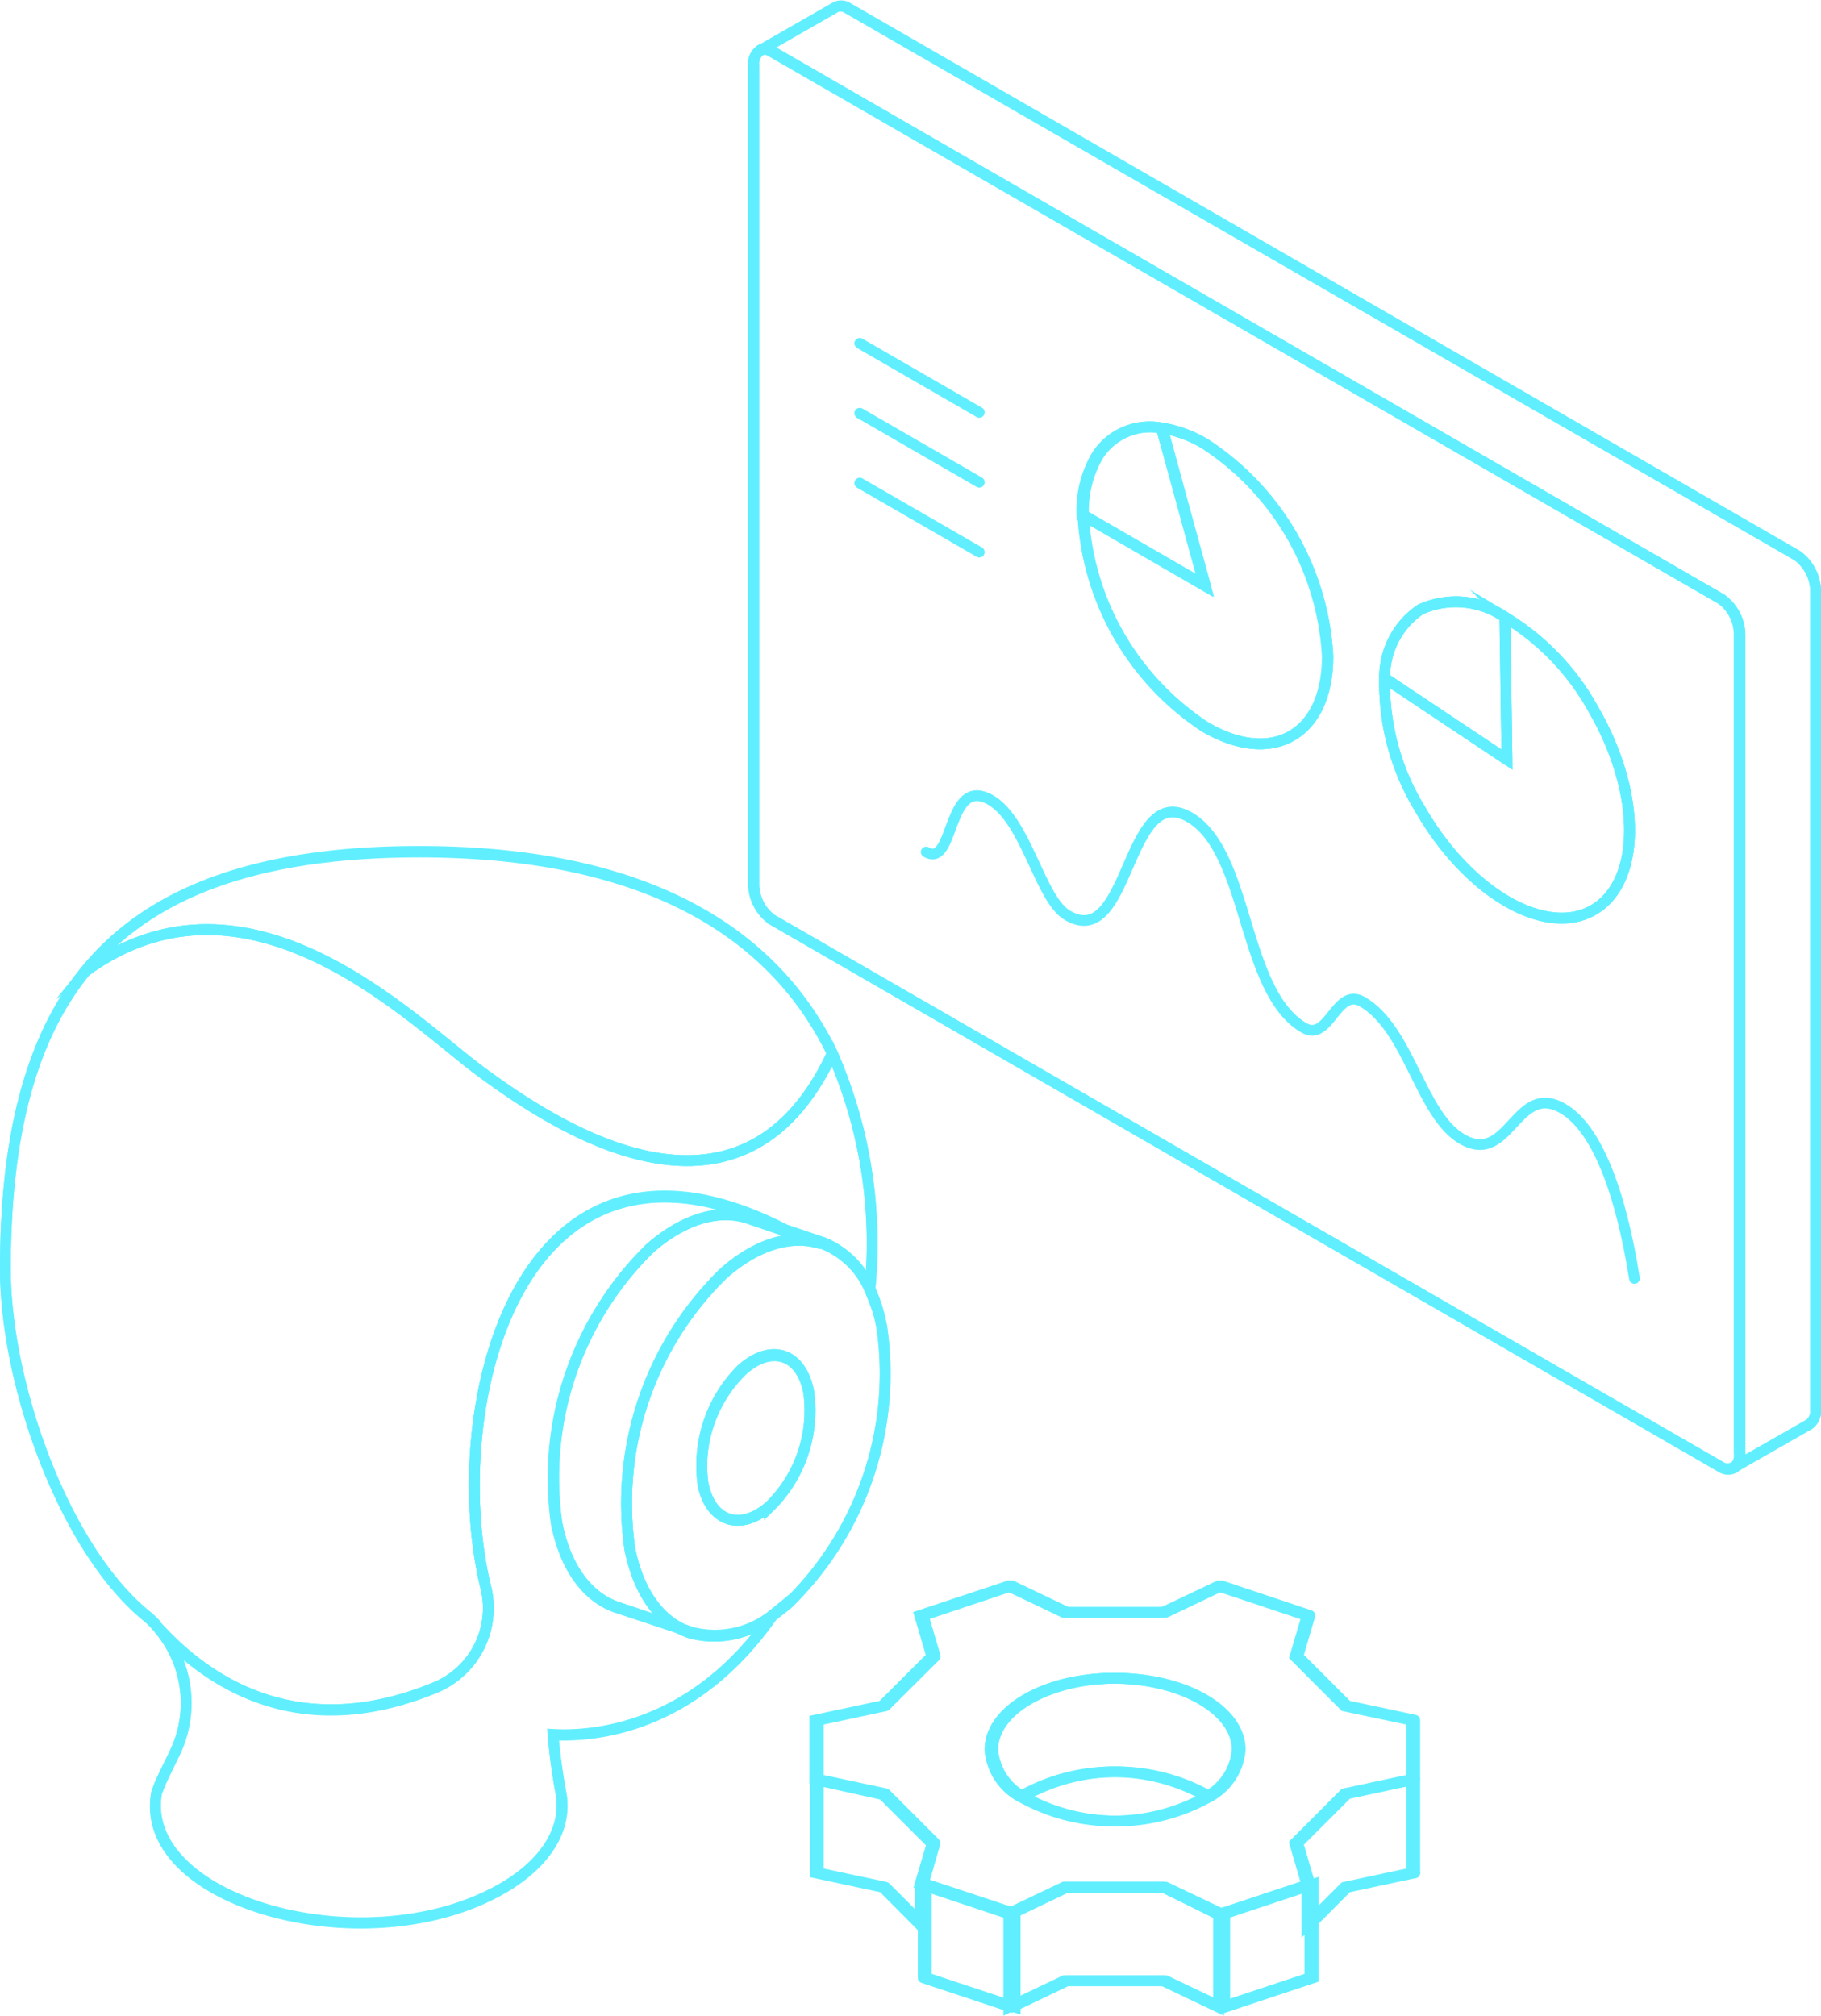 <svg id="a560a7b8-e4cd-4a4a-bd9d-a5ac3b387d5b" data-name="Слой 1" xmlns="http://www.w3.org/2000/svg" viewBox="0 0 84.72 93.76">
  <g>
    <g>
      <path d="M48.5,3.55l3.49-2a.57.57,0,0,1,.56.05L96.7,27.07a2.07,2.07,0,0,1,.86,1.64V66.79a.76.76,0,0,1-.3.69l-3.49,2a.79.79,0,0,0,.27-.68V30.75a2.07,2.07,0,0,0-.86-1.65L49,3.61A.58.58,0,0,0,48.5,3.55Z" transform="translate(-13.09 -1.23)" fill="none" stroke="#61efff" stroke-miterlimit="10" stroke-width="0.5"/>
      <path d="M93.77,69.5l0,0a.57.57,0,0,1-.56,0L49,44a2.07,2.07,0,0,1-.86-1.64V4.27a.77.77,0,0,1,.3-.7h0a.58.58,0,0,1,.53.06L93.18,29.1A2.07,2.07,0,0,1,94,30.75V68.82A.79.79,0,0,1,93.77,69.5ZM87.23,43.55c2.23-1.29,2.23-5.46,0-9.31a11.47,11.47,0,0,0-4.13-4.31,4,4,0,0,0-3.93-.35,3.8,3.8,0,0,0-1.66,3.17v0a11.2,11.2,0,0,0,1.66,6.12C81.39,42.75,85,44.83,87.23,43.55ZM74.87,31.76a12.6,12.6,0,0,0-5.7-9.88,5.62,5.62,0,0,0-2-.74,2.89,2.89,0,0,0-3,1.31,5.07,5.07,0,0,0-.67,2.72,12.6,12.6,0,0,0,5.7,9.88C72.32,36.87,74.87,35.39,74.87,31.76Z" transform="translate(-13.09 -1.23)" fill="none" stroke="#61efff" stroke-miterlimit="10" stroke-width="0.5"/>
      <path d="M87.23,34.24c2.23,3.85,2.23,8,0,9.31s-5.84-.8-8.06-4.66a11.2,11.2,0,0,1-1.66-6.12l5.69,3.79-.1-6.63A11.47,11.47,0,0,1,87.23,34.24Z" transform="translate(-13.09 -1.23)" fill="none" stroke="#61efff" stroke-miterlimit="10" stroke-width="0.5"/>
      <path d="M79.17,29.58a4,4,0,0,1,3.93.35l.1,6.63-5.69-3.79v0A3.8,3.8,0,0,1,79.17,29.58Z" transform="translate(-13.09 -1.23)" fill="none" stroke="#61efff" stroke-miterlimit="10" stroke-width="0.5"/>
      <path d="M67.12,21.14l2,7.33-5.7-3.3a5.07,5.07,0,0,1,.67-2.72A2.89,2.89,0,0,1,67.12,21.14Z" transform="translate(-13.09 -1.23)" fill="none" stroke="#61efff" stroke-miterlimit="10" stroke-width="0.5"/>
      <path d="M69.17,35.05a12.6,12.6,0,0,1-5.7-9.88l5.7,3.3-2-7.33a5.62,5.62,0,0,1,2,.74,12.6,12.6,0,0,1,5.7,9.88C74.87,35.39,72.32,36.87,69.17,35.05Z" transform="translate(-13.09 -1.23)" fill="none" stroke="#61efff" stroke-miterlimit="10" stroke-width="0.5"/>
    </g>
    <g>
      <path d="M48.47,3.57a.77.77,0,0,0-.3.7V42.34A2.07,2.07,0,0,0,49,44L93.18,69.47a.57.57,0,0,0,.56,0" transform="translate(-13.09 -1.23)" fill="none" stroke="#61efff" stroke-linecap="round" stroke-linejoin="round" stroke-width="0.5"/>
      <path d="M93.77,69.5a.79.79,0,0,0,.27-.68V30.75a2.07,2.07,0,0,0-.86-1.65L49,3.61a.58.58,0,0,0-.53-.06" transform="translate(-13.09 -1.23)" fill="none" stroke="#61efff" stroke-linecap="round" stroke-linejoin="round" stroke-width="0.5"/>
      <path d="M77.51,32.75a3.8,3.8,0,0,1,1.66-3.17,4,4,0,0,1,3.93.35,11.47,11.47,0,0,1,4.13,4.31c2.23,3.85,2.23,8,0,9.31s-5.84-.8-8.06-4.66a11.2,11.2,0,0,1-1.66-6.12Z" transform="translate(-13.09 -1.23)" fill="none" stroke="#61efff" stroke-linecap="round" stroke-linejoin="round" stroke-width="0.5"/>
      <path d="M63.47,25.17a5.07,5.07,0,0,1,.67-2.72,2.89,2.89,0,0,1,3-1.31,5.62,5.62,0,0,1,2,.74,12.6,12.6,0,0,1,5.7,9.88c0,3.63-2.55,5.11-5.7,3.29A12.6,12.6,0,0,1,63.47,25.17Z" transform="translate(-13.09 -1.23)" fill="none" stroke="#61efff" stroke-linecap="round" stroke-linejoin="round" stroke-width="0.5"/>
      <polyline points="70.02 28.7 70.11 35.34 64.42 31.54 64.42 31.52" fill="none" stroke="#61efff" stroke-linecap="round" stroke-linejoin="round" stroke-width="0.5"/>
      <polyline points="54.03 19.91 56.08 27.24 50.38 23.95" fill="none" stroke="#61efff" stroke-linecap="round" stroke-linejoin="round" stroke-width="0.5"/>
      <path d="M56.18,40.86c1.34.77.94-3.59,3-2.42,1.69,1,2.28,4.62,3.58,5.37,2.91,1.68,2.7-6.28,5.67-4.57,1.38.8,2,2.83,2.62,4.88s1.27,4.09,2.71,4.92c1.16.67,1.5-1.91,2.71-1.22,2.19,1.27,2.7,5.26,4.64,6.39,2.21,1.27,2.5-2.69,4.69-1.42,1.58.91,2.7,3.9,3.33,7.9" transform="translate(-13.09 -1.23)" fill="none" stroke="#61efff" stroke-linecap="round" stroke-linejoin="round" stroke-width="0.5"/>
      <path d="M48.47,3.57h0l3.49-2a.57.57,0,0,1,.56.05L96.7,27.07a2.07,2.07,0,0,1,.86,1.64V66.79a.76.76,0,0,1-.3.69l-3.52,2" transform="translate(-13.09 -1.23)" fill="none" stroke="#61efff" stroke-linecap="round" stroke-linejoin="round" stroke-width="0.5"/>
      <line x1="40" y1="15.97" x2="45.56" y2="19.18" fill="none" stroke="#61efff" stroke-linecap="round" stroke-linejoin="round" stroke-width="0.5"/>
      <line x1="40" y1="19.22" x2="45.56" y2="22.43" fill="none" stroke="#61efff" stroke-linecap="round" stroke-linejoin="round" stroke-width="0.5"/>
      <line x1="40" y1="22.47" x2="45.56" y2="25.68" fill="none" stroke="#61efff" stroke-linecap="round" stroke-linejoin="round" stroke-width="0.5"/>
    </g>
  </g>
  <g>
    <g>
      <polygon points="65.68 82.76 65.68 87.11 62.55 87.78 60.8 89.53 60.8 87.64 60.25 85.73 62.55 83.43 65.68 82.76" fill="none" stroke="#61efff" stroke-miterlimit="10" stroke-width="0.5"/>
      <path d="M78.77,81.24V84l-3.13.67L73.34,87l.56,1.91-4.13,1.37L67.2,89H62.6L60,90.24,55.9,88.87,56.46,87l-2.3-2.3L51,84V81.24l3.14-.67,2.3-2.3-.56-1.9L60,75l2.58,1.23h4.6L69.77,75l4.13,1.38-.56,1.9,2.3,2.3Zm-9.53,3.55a2.71,2.71,0,0,0,1.41-2.18c0-1.83-2.57-3.32-5.75-3.32s-5.75,1.49-5.75,3.32a2.72,2.72,0,0,0,1.4,2.18,8.85,8.85,0,0,0,8.69,0Z" transform="translate(-13.09 -1.23)" fill="none" stroke="#61efff" stroke-miterlimit="10" stroke-width="0.5"/>
      <polygon points="61.1 89.53 61.1 91.99 56.98 93.36 56.98 89.01 61.1 87.64 61.1 89.53" fill="none" stroke="#61efff" stroke-miterlimit="10" stroke-width="0.5"/>
      <path d="M70.65,82.61a2.71,2.71,0,0,1-1.41,2.18,8.78,8.78,0,0,0-8.69,0,2.72,2.72,0,0,1-1.4-2.18c0-1.83,2.57-3.32,5.75-3.32S70.65,80.78,70.65,82.61Z" transform="translate(-13.09 -1.23)" fill="none" stroke="#61efff" stroke-miterlimit="10" stroke-width="0.5"/>
      <polygon points="56.69 89.01 56.69 93.36 54.11 92.13 49.51 92.13 46.93 93.36 46.93 89.01 49.51 87.78 54.11 87.78 56.69 89.01" fill="none" stroke="#61efff" stroke-miterlimit="10" stroke-width="0.5"/>
      <polygon points="47.23 89.01 47.23 93.36 43.1 91.99 43.1 87.64 47.23 89.01" fill="none" stroke="#61efff" stroke-miterlimit="10" stroke-width="0.5"/>
      <polygon points="43.37 85.73 42.81 87.64 42.81 89.53 41.07 87.78 37.93 87.11 37.93 82.76 41.07 83.43 43.37 85.73" fill="none" stroke="#61efff" stroke-miterlimit="10" stroke-width="0.5"/>
    </g>
    <g>
      <line x1="38.07" y1="82.76" x2="38.07" y2="87.11" fill="none" stroke="#61efff" stroke-linecap="round" stroke-linejoin="round" stroke-width="0.5"/>
      <polyline points="65.82 87.11 62.68 87.78 60.94 89.53" fill="none" stroke="#61efff" stroke-linecap="round" stroke-linejoin="round" stroke-width="0.5"/>
      <path d="M69.38,84.79a8.78,8.78,0,0,0-8.69,0" transform="translate(-13.09 -1.23)" fill="none" stroke="#61efff" stroke-linecap="round" stroke-linejoin="round" stroke-width="0.5"/>
      <polygon points="42.95 87.64 43.5 85.73 41.2 83.43 38.07 82.76 38.07 80.01 41.2 79.34 43.51 77.04 42.95 75.14 47.07 73.76 49.64 74.99 54.24 74.99 56.82 73.76 60.94 75.14 60.38 77.04 62.68 79.34 65.82 80.01 65.82 82.76 62.68 83.43 60.38 85.73 60.94 87.64 56.82 89.01 54.24 87.78 49.64 87.78 47.07 89.01 42.95 87.64" fill="none" stroke="#61efff" stroke-linecap="round" stroke-linejoin="round" stroke-width="0.5"/>
      <path d="M69.38,84.79a2.73,2.73,0,0,0,1.41-2.18c0-1.83-2.58-3.32-5.76-3.32s-5.75,1.49-5.75,3.32a2.71,2.71,0,0,0,1.41,2.18,8.85,8.85,0,0,0,8.69,0Z" transform="translate(-13.09 -1.23)" fill="none" stroke="#61efff" stroke-linecap="round" stroke-linejoin="round" stroke-width="0.5"/>
      <polyline points="42.95 87.64 42.95 91.99 47.07 93.36 49.64 92.13 54.24 92.13 56.82 93.36 60.94 91.99 60.94 87.64" fill="none" stroke="#61efff" stroke-linecap="round" stroke-linejoin="round" stroke-width="0.5"/>
      <line x1="47.07" y1="93.36" x2="47.07" y2="89.01" fill="none" stroke="#61efff" stroke-linecap="round" stroke-linejoin="round" stroke-width="0.5"/>
      <line x1="56.82" y1="93.36" x2="56.82" y2="89.01" fill="none" stroke="#61efff" stroke-linecap="round" stroke-linejoin="round" stroke-width="0.5"/>
      <polyline points="38.07 87.11 41.2 87.78 42.95 89.53" fill="none" stroke="#61efff" stroke-linecap="round" stroke-linejoin="round" stroke-width="0.5"/>
      <line x1="65.82" y1="87.11" x2="65.82" y2="82.76" fill="none" stroke="#61efff" stroke-linecap="round" stroke-linejoin="round" stroke-width="0.5"/>
    </g>
  </g>
  <g>
    <g>
      <path d="M54.12,63a14.93,14.93,0,0,1-4.34,12.79c-.25.21-.49.4-.73.57a4.31,4.31,0,0,1-3.87.82c-1.33-.45-2.37-1.79-2.79-3.9a14.92,14.92,0,0,1,4.35-12.79c1.59-1.4,3.2-1.83,4.52-1.42l.07,0a4,4,0,0,1,2.23,2.16A7.34,7.34,0,0,1,54.12,63Zm-5.23,8.34a6.24,6.24,0,0,0,1.82-5.35c-.35-1.77-1.73-2.24-3.09-1a6.28,6.28,0,0,0-1.82,5.35C46.16,72,47.54,72.47,48.89,71.29Z" transform="translate(-13.09 -1.23)" fill="none" stroke="#61efff" stroke-miterlimit="10" stroke-width="0.5"/>
      <path d="M51.81,50.23a21.94,21.94,0,0,1,1.75,11A4,4,0,0,0,51.33,59l-1.71-.58h0C37.11,52,33.69,66.87,35.69,75.05a4,4,0,0,1-2.34,4.66c-6.29,2.6-10.51-.18-12.86-2.73l-.16-.17a4.47,4.47,0,0,0-.45-.42c-3.83-3.17-6.54-10.78-6.54-16.13h0c0-5.89,1.06-10.57,3.74-13.86,7.62-5.53,15.23,2.38,18.42,4.71S47.49,59.5,51.81,50.23Z" transform="translate(-13.09 -1.23)" fill="none" stroke="#61efff" stroke-miterlimit="10" stroke-width="0.5"/>
      <path d="M50.71,65.94a6.24,6.24,0,0,1-1.82,5.35c-1.35,1.18-2.73.72-3.09-1.05a6.28,6.28,0,0,1,1.82-5.35C49,63.7,50.36,64.17,50.71,65.94Z" transform="translate(-13.09 -1.23)" fill="none" stroke="#61efff" stroke-miterlimit="10" stroke-width="0.5"/>
      <path d="M32.6,40.86c11.59,0,16.86,4.52,19.21,9.37-4.32,9.27-13.14,3.2-16.31.87S24.7,40.86,17.08,46.39C20,42.79,24.94,40.86,32.6,40.86Z" transform="translate(-13.09 -1.23)" fill="none" stroke="#61efff" stroke-miterlimit="10" stroke-width="0.5"/>
      <path d="M49.62,58.46l1.64.56c-1.32-.41-2.93,0-4.52,1.42a14.92,14.92,0,0,0-4.35,12.79c.42,2.11,1.46,3.45,2.79,3.9L41.76,76c-1.33-.46-2.37-1.79-2.79-3.9a14.94,14.94,0,0,1,4.35-12.8c1.62-1.41,3.25-1.84,4.59-1.39l1.71.58Z" transform="translate(-13.09 -1.23)" fill="none" stroke="#61efff" stroke-miterlimit="10" stroke-width="0.5"/>
      <path d="M47.93,57.89h0c-1.34-.45-3,0-4.59,1.39A14.94,14.94,0,0,0,39,72.07c.42,2.11,1.46,3.44,2.79,3.9l3.42,1.16a4.31,4.31,0,0,0,3.87-.82h0C45.34,81.72,40.57,82,38.82,81.9a27.4,27.4,0,0,0,.38,2.79c.24,1.56-.67,3.17-2.73,4.36-6.34,3.65-17,.63-16.09-4.46l.16-.42c.26-.57.49-1,.69-1.44A5.33,5.33,0,0,0,20.49,77c2.34,2.56,6.57,5.33,12.86,2.73a4,4,0,0,0,2.34-4.66c-2-8.18,1.42-23,13.93-16.59Z" transform="translate(-13.09 -1.23)" fill="none" stroke="#61efff" stroke-miterlimit="10" stroke-width="0.5"/>
    </g>
    <g>
      <path d="M20.49,77a5.33,5.33,0,0,1,.74,5.75c-.2.41-.43.87-.69,1.44l-.16.42c-1,5.09,9.75,8.11,16.09,4.46,2.06-1.19,3-2.8,2.73-4.36a27.4,27.4,0,0,1-.38-2.79c1.75.1,6.52-.18,10.23-5.59" transform="translate(-13.09 -1.23)" fill="none" stroke="#61efff" stroke-linecap="round" stroke-linejoin="round" stroke-width="0.5"/>
      <path d="M53.56,61.2a22.06,22.06,0,0,0-1.75-11c-2.35-4.85-7.62-9.37-19.21-9.37-7.66,0-12.57,1.93-15.52,5.53-2.68,3.29-3.73,8-3.74,13.86h0c0,5.35,2.71,13,6.54,16.13a4.47,4.47,0,0,1,.45.42" transform="translate(-13.09 -1.23)" fill="none" stroke="#61efff" stroke-linecap="round" stroke-linejoin="round" stroke-width="0.5"/>
      <path d="M51.33,59a3.94,3.94,0,0,1,2.23,2.16A7.34,7.34,0,0,1,54.12,63a14.93,14.93,0,0,1-4.34,12.79c-.25.21-.49.4-.73.57a4.34,4.34,0,0,1-3.87.82c-1.33-.45-2.37-1.79-2.79-3.9a14.92,14.92,0,0,1,4.35-12.79c1.59-1.4,3.2-1.83,4.52-1.42" transform="translate(-13.09 -1.23)" fill="none" stroke="#61efff" stroke-linecap="round" stroke-linejoin="round" stroke-width="0.5"/>
      <path d="M50.71,65.94a6.24,6.24,0,0,1-1.82,5.35c-1.35,1.18-2.73.72-3.09-1.05a6.28,6.28,0,0,1,1.82-5.35C49,63.7,50.36,64.17,50.71,65.94Z" transform="translate(-13.09 -1.23)" fill="none" stroke="#61efff" stroke-linecap="round" stroke-linejoin="round" stroke-width="0.5"/>
      <line x1="36.53" y1="57.24" x2="38.24" y2="57.82" fill="none" stroke="#61efff" stroke-linecap="round" stroke-linejoin="round" stroke-width="0.5"/>
      <line x1="34.84" y1="56.66" x2="36.53" y2="57.23" fill="none" stroke="#61efff" stroke-linecap="round" stroke-linejoin="round" stroke-width="0.5"/>
      <path d="M47.93,57.89h0c-1.34-.45-3,0-4.59,1.39A14.94,14.94,0,0,0,39,72.07c.42,2.11,1.46,3.44,2.79,3.9l3.42,1.16" transform="translate(-13.09 -1.23)" fill="none" stroke="#61efff" stroke-linecap="round" stroke-linejoin="round" stroke-width="0.5"/>
      <path d="M17.08,46.39c7.62-5.53,15.23,2.38,18.42,4.71s12,8.4,16.31-.87" transform="translate(-13.09 -1.23)" fill="none" stroke="#61efff" stroke-linecap="round" stroke-linejoin="round" stroke-width="0.5"/>
      <path d="M20.33,76.81l.16.17c2.35,2.55,6.57,5.33,12.86,2.73a4,4,0,0,0,2.34-4.66c-2-8.18,1.42-23,13.93-16.59h0" transform="translate(-13.09 -1.23)" fill="none" stroke="#61efff" stroke-linecap="round" stroke-linejoin="round" stroke-width="0.5"/>
    </g>
  </g>
</svg>
